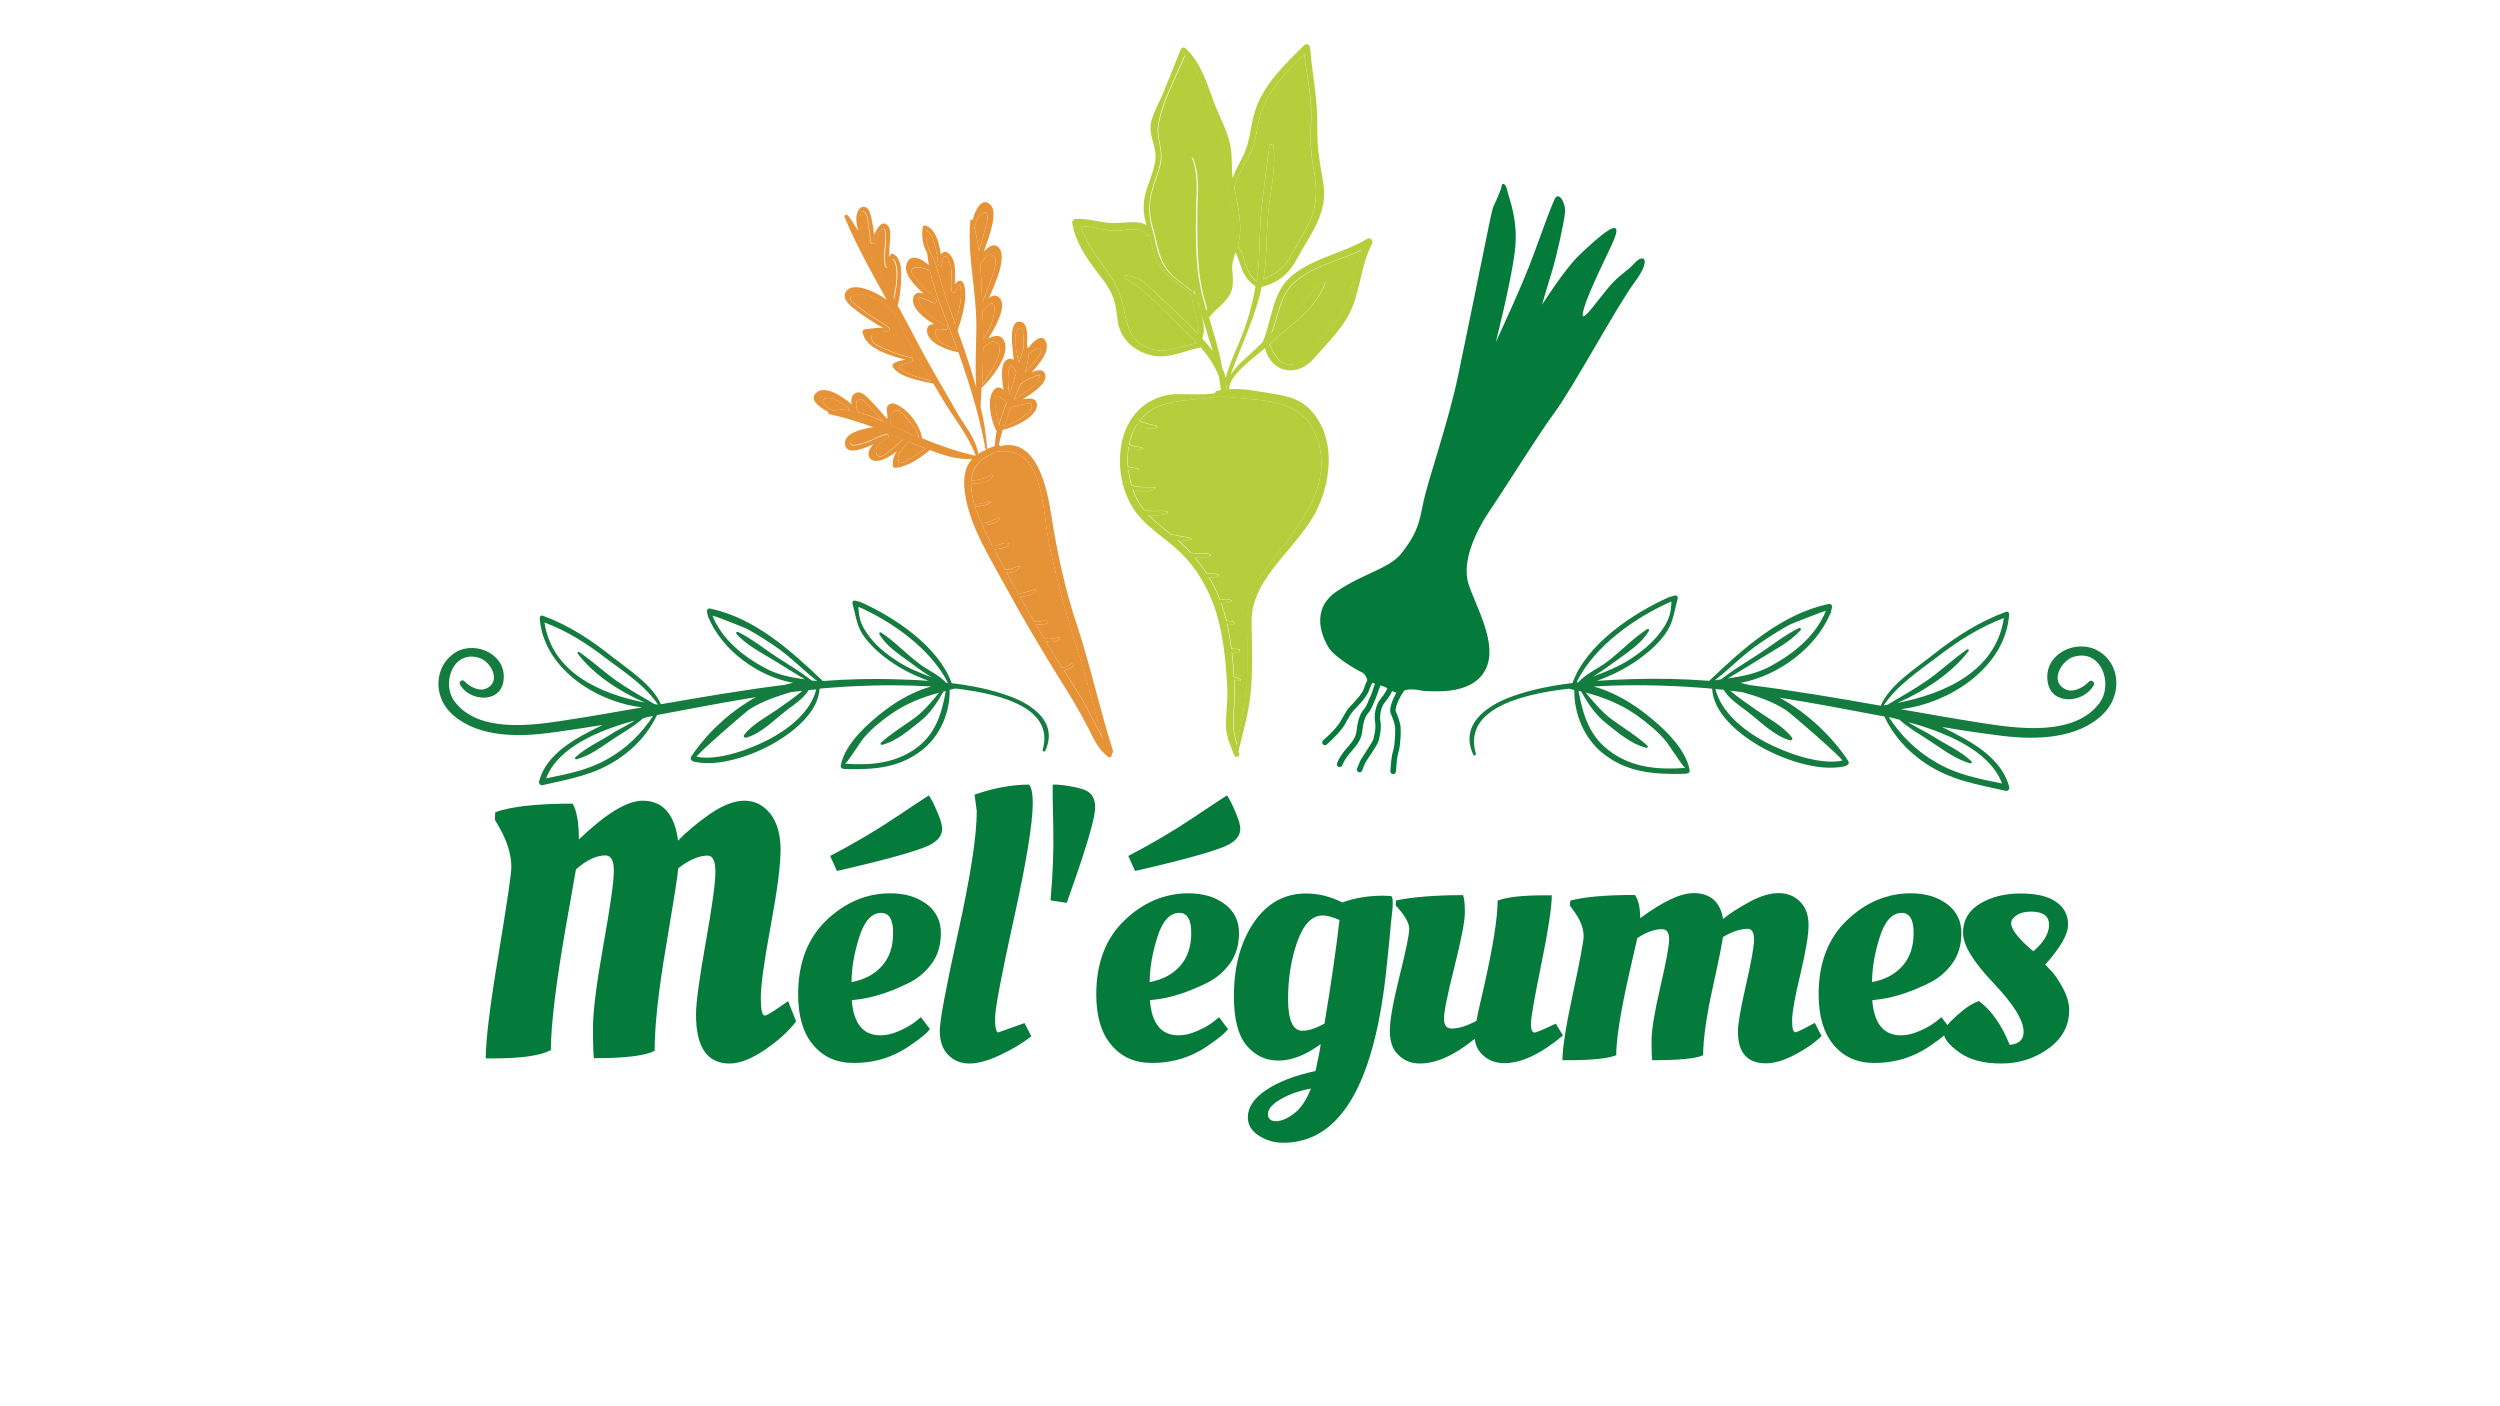 <?xml version="1.0" encoding="utf-8"?>
<!-- Generator: Adobe Illustrator 22.1.0, SVG Export Plug-In . SVG Version: 6.00 Build 0)  -->
<svg version="1.1" id="Calque_1" xmlns="http://www.w3.org/2000/svg" xmlns:xlink="http://www.w3.org/1999/xlink" x="0px" y="0px"
	 viewBox="0 0 1366 768" style="enable-background:new 0 0 1366 768;" xml:space="preserve">
<style type="text/css">
	.st0{fill:#057B3B;}
	.st1{fill:#137C3E;}
	.st2{fill:#E69237;}
	.st3{fill:#B7CE3C;}
	.st4{fill:#48A035;}
</style>
<g>
	<g>
		<path class="st0" d="M270,578.3h-4.6c0-9.9,2.3-28.8,7-56.8c4.6-28,7-43.9,7-47.7c0-6.9-2.3-14.3-6.8-22.1l-2.2-3.8l0.2-4.1
			c8.8-3.2,22.9-4.7,42.3-4.7c2.3,4,3.4,10.5,3.4,19.6c14.7-14.1,26.3-21.2,34.9-21.2c10.9,0,17.4,7.3,19.3,21.8
			c4.4-4.6,10.1-9.4,17.2-14.4c7.1-4.9,13.4-7.4,19.1-7.4c5.6,0,10.3,2.4,14.1,7.1c3.7,4.7,5.6,11.3,5.6,19.7
			c0,8.4-1.8,22.3-5.4,41.7c-3.6,19.4-5.4,32.4-5.4,39c0,6.6,0.7,9.9,2.2,9.9c1,0,4.3-2,10-6l2.7-1.9l4.4,11.1
			c-4.2,5.5-10,10.7-17.2,15.6c-7.3,4.9-13.6,7.4-19.2,7.4c-12.2,0-18.3-8.9-18.3-26.8c0-6.5,1.8-19.6,5.3-39.3
			c3.5-19.7,5.3-32.5,5.3-38.5c0-6-1.4-9-4.2-9c-4.7,0-10.1,2.3-16.1,6.9c-0.3,4.2-2.6,18.5-6.7,42.9c-4.2,24.4-6.2,43.4-6.2,56.8
			c-4.7,2.7-15.8,4.1-33.2,4.1c-0.3-2.3-0.5-7.9-0.5-16.7c0-8.8,1.9-23.9,5.7-45.2c3.8-21.3,5.7-34.7,5.7-40.4
			c0-5.7-1.5-8.5-4.6-8.5c-4.9,0-10.3,2.5-16.1,7.6c-0.3,1.9-2,11.2-4.9,27.8c-5.9,33.3-8.8,56.9-8.8,71
			C295.1,576.8,284.8,578.3,270,578.3z"/>
		<path class="st0" d="M436.1,543.3c0-17,5.1-30.5,15.4-40.4c10.3-9.9,22-14.8,35-14.8c8,0,14.6,2,19.8,5.9
			c5.2,3.9,7.8,9.2,7.8,15.8c0,6.6-1.7,12.2-5,16.7c-3.3,4.5-7.4,8-12.2,10.4c-9.7,4.8-18.5,7.8-26.6,9l-4.9,0.6
			c1,12.8,6.2,19.2,15.7,19.2c3.3,0,6.7-0.8,10.4-2.5c3.7-1.6,6.5-3.3,8.6-4.9l3.1-2.5l4.9,6.5c-1.1,1.5-3.3,3.5-6.5,5.9
			c-3.3,2.4-6.3,4.5-9.2,6.1c-7.9,4.4-16.5,6.5-25.9,6.5s-16.8-3.3-22.3-10C438.8,564.4,436.1,555.2,436.1,543.3z M514.8,452.8
			c0,3.8-2.5,6.9-7.4,9.2c-6.7,3.1-23.4,7.8-50.1,13.9l-3.7-8.2c12.8-6.7,24.4-13.5,34.7-20.4c10.4-6.9,16.8-11.2,19.2-12.7
			c1.4,1.9,2.9,4.9,4.6,9C513.9,447.7,514.8,450.8,514.8,452.8z M481.9,527.8c4.1-4.6,6.1-10.6,6.1-18s-2.2-11-6.5-11
			c-5.2,0-9.2,4.4-12,13.2c-2.8,8.8-4.2,17-4.2,24.6C472.3,535.3,477.8,532.4,481.9,527.8z"/>
		<path class="st0" d="M529.7,581.1c-4.7,0-8.6-1.6-11.6-4.7c-3.1-3.1-4.6-7.5-4.6-13.2s3.4-23.7,10.1-54.1
			c6.7-30.4,10.1-52.4,10.1-65.9l-1.2-9c10.6-3.7,20.6-5.5,29.8-5.5c1.4,1.9,2,5.2,2,10c0,10.9-3.4,32-10.3,63.2
			c-6.9,31.3-10.3,49.4-10.3,54.5c0,5.1,0.6,7.7,1.8,7.7l14.3-5.1l3.7,7.2c-4.6,3.7-10.3,7.1-16.9,10.2
			C540.1,579.5,534.4,581.1,529.7,581.1z"/>
		<path class="st0" d="M599,543.3c0-17,5.1-30.5,15.4-40.4c10.3-9.9,22-14.8,35-14.8c8,0,14.6,2,19.8,5.9c5.2,3.9,7.8,9.2,7.8,15.8
			c0,6.6-1.7,12.2-5,16.7c-3.3,4.5-7.4,8-12.2,10.4c-9.7,4.8-18.5,7.8-26.6,9l-4.9,0.6c1,12.8,6.2,19.2,15.7,19.2
			c3.3,0,6.7-0.8,10.4-2.5c3.7-1.6,6.5-3.3,8.6-4.9l3.1-2.5l4.9,6.5c-1.1,1.5-3.3,3.5-6.5,5.9c-3.3,2.4-6.3,4.5-9.2,6.1
			c-7.9,4.4-16.5,6.5-25.9,6.5s-16.8-3.3-22.3-10C601.7,564.4,599,555.2,599,543.3z M677.7,452.8c0,3.8-2.5,6.9-7.4,9.2
			c-6.7,3.1-23.4,7.8-50.1,13.9l-3.7-8.2c12.8-6.7,24.4-13.5,34.7-20.4c10.4-6.9,16.8-11.2,19.2-12.7c1.4,1.9,2.9,4.9,4.6,9
			C676.8,447.7,677.7,450.8,677.7,452.8z M644.8,527.8c4.1-4.6,6.1-10.6,6.1-18s-2.2-11-6.5-11c-5.2,0-9.2,4.4-12,13.2
			c-2.8,8.8-4.2,17-4.2,24.6C635.2,535.3,640.7,532.4,644.8,527.8z"/>
		<path class="st0" d="M594.4,432.5c3.2,2.1,4.5,5.8,3.8,11.2c-1,7.3-6.1,23.9-15.3,49.6L574,492c1.3-14.4,1.8-27.8,1.5-40.3
			c-0.3-12.5-0.4-20.1-0.3-23c2.3-0.1,5.7,0.2,10,1C589.6,430.5,592.7,431.4,594.4,432.5z"/>
		<path class="st0" d="M760.2,489.6c0.5,0.5,0.8,1.7,0.8,3.6c0,1.8-0.1,3.8-0.4,5.9c-0.3,2.1-0.8,6.8-1.4,14.2
			c-0.7,7.4-1.4,13.8-2,19.2c-6.9,61.3-25.6,91.9-56,91.9c-4.9,0-9.4-1.3-13.4-3.9c-4-2.6-6-5.9-6-10c0-5.4,3.3-10.4,10-14.9
			c6.7-4.5,15.7-8,27-10.4c0-0.1,0.4-2,1.2-5.7s1.4-6.7,1.6-9c-8.2,6-15.8,9-23,9c-7.1,0-13-2.8-17.6-8.4
			c-4.6-5.6-6.8-14.5-6.8-26.8c0-16.1,3.6-29.5,10.8-40.1c7.2-10.7,16.8-16,28.6-16c6.7,0,13.3,1.6,19.8,4.9
			c6.9-2.5,14.4-3.7,22.5-3.7L760.2,489.6z M699.6,600.7c-4.6,2.7-6.8,5.4-6.8,8c0,2.6,1.5,3.9,4.4,3.9c2.9,0,6.2-1.4,9.9-4.2
			c3.7-2.8,6.7-7.3,9.2-13.6C709.7,596,704.2,598,699.6,600.7z M722.8,500.2c-5.9,0-10.5,4.7-13.9,14.2c-3.4,9.5-5.1,20-5.1,31.5
			c0,11.5,2.6,17.3,7.8,17.3c3.4,0,7.4-1.3,12.1-3.9c3.8-22.9,6.5-41.7,8.2-56.6C728,501,725,500.2,722.8,500.2z"/>
		<path class="st0" d="M759.4,563.2c0-5.8,1.8-15.7,5.3-29.8c3.5-14.1,5.3-22.7,5.3-25.9c0-3.2-2.5-7.5-7.4-12.8l0.2-2.7
			c9.3-1.9,21.5-2.9,36.6-2.9c0.7,1.8,1,5,1,9.6c0,4.6-1.9,14.5-5.7,29.6c-3.8,15.1-5.7,24.5-5.7,28.2c0,3.7,1.4,5.5,4.1,5.5
			c3.9,0,8.5-1.4,13.7-4.3c0.5-3.3,1.9-9.5,4.1-18.8c4.9-21.8,7.4-37.4,7.4-46.8c4.8-1.9,13.3-2.9,25.7-2.9h3.9
			c0,6.4-1.9,18.9-5.7,37.5c-3.8,18.6-5.7,29.5-5.7,32.7c0,3.2,0.7,4.8,2,4.8c0.8,0,4.7-1.6,11.6-4.9l3.9,6.5
			c-12.1,10.1-22.7,15.1-31.9,15.1c-4.4,0-8.1-1.2-11.1-3.7c-3.1-2.5-4.8-5.7-5.2-9.6c-11,9-21,13.5-30,13.5
			c-4.8,0-8.7-1.6-11.7-4.7C760.9,573.5,759.4,569,759.4,563.2z"/>
		<path class="st0" d="M857.6,579.3h-3.9c0-6.4,1.9-18.7,5.8-36.8c3.9-18.1,5.8-28.4,5.8-30.9c0-4.5-1.9-9.3-5.7-14.3l-1.8-2.5
			l0.2-2.7c7.4-2,19.1-3.1,35.3-3.1c1.9,2.6,2.9,6.8,2.9,12.7c12.3-9.1,22-13.7,29.2-13.7c9.1,0,14.5,4.7,16.1,14.1
			c3.7-3,8.5-6.1,14.4-9.3c5.9-3.2,11.2-4.8,15.9-4.8s8.6,1.5,11.7,4.6c3.1,3.1,4.7,7.3,4.7,12.8c0,5.5-1.5,14.4-4.5,27
			c-3,12.5-4.5,20.9-4.5,25.2c0,4.3,0.6,6.4,1.8,6.4c0.8,0,3.6-1.3,8.4-3.9l2.2-1.2l3.7,7.2c-3.5,3.5-8.3,6.9-14.4,10.1
			c-6.1,3.2-11.4,4.8-16,4.8c-10.2,0-15.3-5.8-15.3-17.4c0-4.2,1.5-12.7,4.4-25.4c2.9-12.7,4.4-21,4.4-24.9s-1.2-5.8-3.5-5.8
			c-3.9,0-8.4,1.5-13.5,4.5c-0.3,2.7-2.1,12-5.6,27.8c-3.5,15.8-5.2,28.1-5.2,36.8c-3.9,1.8-13.2,2.7-27.8,2.7
			c-0.3-1.5-0.4-5.1-0.4-10.8c0-5.7,1.6-15.5,4.8-29.2c3.2-13.8,4.8-22.5,4.8-26.1c0-3.7-1.3-5.5-3.9-5.5c-4.1,0-8.6,1.6-13.5,4.9
			c-0.3,1.2-1.6,7.2-4.1,18c-4.9,21.5-7.4,36.8-7.4,46C878.6,578.3,870,579.3,857.6,579.3z"/>
		<path class="st0" d="M993.7,543.3c0-17,5.1-30.5,15.4-40.4c10.3-9.9,22-14.8,35-14.8c8,0,14.6,2,19.8,5.9
			c5.2,3.9,7.8,9.2,7.8,15.8c0,6.6-1.7,12.2-5,16.7c-3.3,4.5-7.4,8-12.2,10.4c-9.7,4.8-18.5,7.8-26.6,9l-4.9,0.6
			c1,12.8,6.2,19.2,15.7,19.2c3.3,0,6.7-0.8,10.4-2.5c3.7-1.6,6.5-3.3,8.6-4.9l3.1-2.5l4.9,6.5c-1.1,1.5-3.3,3.5-6.5,5.9
			c-3.3,2.4-6.3,4.5-9.2,6.1c-7.9,4.4-16.5,6.5-25.9,6.5c-9.4,0-16.8-3.3-22.3-10C996.4,564.4,993.7,555.2,993.7,543.3z
			 M1039.5,527.8c4.1-4.6,6.1-10.6,6.1-18s-2.2-11-6.5-11c-5.2,0-9.2,4.4-12,13.2c-2.8,8.8-4.2,17-4.2,24.6
			C1029.9,535.3,1035.4,532.4,1039.5,527.8z"/>
		<path class="st0" d="M1130.6,551.9c0,8.6-3.8,15.6-11.3,21c-7.6,5.5-16.2,8.2-25.8,8.2c-9.7,0-17.3-2-23-6.1
			c-5.7-4.1-8.5-7.7-8.5-10.8c0-1.9,2.4-5,7.2-9.3c4.8-4.3,8.8-6.9,12.1-7.9c6.8,5,12.4,13,16.8,23.9c5-0.4,7.6-2.8,7.6-7.1
			c0-6.3-5.5-15.1-16.5-26.7c-11-11.5-16.6-20.7-16.6-27.5c0-6.8,3.1-12.1,9.2-15.8c6.1-3.7,13.5-5.6,22.2-5.6
			c8.6,0,15.1,1.5,19.5,4.6c4.4,3.1,6.5,7.2,6.5,12.5c0,5.2-4.2,12.5-12.5,21.8c1,1,2.2,2.2,3.7,3.8c1.5,1.6,3.5,4.5,5.9,8.9
			C1129.4,544,1130.6,548.1,1130.6,551.9z M1119.6,505.3c0-4.8-3.3-7.2-9.8-7.2c-3.1,0-5.7,0.6-7.8,1.9c-2,1.3-3.1,2.8-3.1,4.4
			c0,3,3,7.2,9,12.7l3.1,2.7C1116.7,514.9,1119.6,510.1,1119.6,505.3z"/>
	</g>
	<g>
		<path class="st1" d="M1146.4,355.6c-12.1-6.9-30.2,1.9-27.5,17.3c2.3,12.9,19.9,11.1,25.1,1.5c0.8-1.6-1.2-3.3-2.5-2
			c-2.9,3-8.4,6.3-12.8,4.3c-9-4.1-2.5-15.6,4-17.7c15.2-5,22.3,14.6,14.4,25.2c-13.9,18.5-45.3,13.8-64.5,10.8
			c-14.7-2.3-29.4-4.9-44.1-7.5c27.6-3.3,57.5-23.5,59.3-51.9c0-0.5-0.2-0.9-0.5-1.1c-0.3-0.3-0.7-0.4-1.2-0.2
			c-14.9,5.4-27.7,13.8-40.1,23.6c-9.2,7.3-23.5,16.3-28.4,27.7c-23.8-4.2-47.7-8.3-71.8-11.3c-1.6-0.4-3.1-0.8-4.7-1.2
			c20.8-3.9,41.2-19.2,49-37.9c0.2-0.2,0.3-0.4,0.3-0.6c0.2-0.9,0.4-1.9,0.6-2.8c0.2-1.1-0.6-2-1.8-1.8c-25.9,5.5-46.7,24.3-65.3,42
			c-14.4-1.1-28.7-1.4-43.2-0.9c-6,0.2-12.1,0.5-18.2,0.9c9.3-3.3,18.1-7.9,26-14.1c4-3.1,7.8-6.7,10.9-10.8
			c4.9-6.5,5.2-12.4,7.3-20.1c0.3-1-0.6-1.9-1.6-1.6c-0.9,0.3-1.9,0.5-2.8,0.8c-0.1,0-0.1,0.1-0.2,0.1c-0.1,0-0.1,0-0.2,0
			c-19.6,8.7-45.1,25.7-52.7,46.9c-11.5,1.4-22.8,3.6-33.5,7.5c-13.9,5.1-28.2,15.4-20.7,31.7c0.4,0.8,1.7,0.2,1.4-0.6
			c-6.6-22.6,20-32,50.7-35.5c1.1,0.2,2.1,0.5,3.1,0.7c-0.2,12.9,5.3,26.2,15.2,34.3c13.5,11,28.6,11.9,45.3,11.5
			c0.1,0,0.3-0.1,0.4-0.1c0.2,0,0.4,0,0.6,0c1.1-0.1,1.7-1,1.5-2c-2.3-12.6-16.2-24.8-25.8-32c-7.3-5.5-16.9-11-26.6-13.6
			c25.2-1.6,50.3,0,60.2,0.8c1.5,0.1,3,0.3,4.5,0.4c0.7,13.5,14.6,24.7,25.3,31c12.2,7.2,32.2,14.5,46.6,11.5c0,0,0,0,0.1,0
			c0.1,0,0.2,0,0.3,0c0.1,0,0.2-0.1,0.3-0.1c0,0,0.1,0,0.1,0c0,0,0.1,0,0.1-0.1c0.1,0,0.1-0.1,0.2-0.1c0.3-0.1,0.5-0.3,0.8-0.4
			c0.8-0.4,1.1-1.6,0.6-2.3c-8.8-13.3-22.3-26.3-37.6-34.6c19.2,3,38.3,6.7,57.3,10.3c4.9,10.5,12.8,19.1,22.5,25.6
			c13.9,9.3,27.8,11.4,43.7,15c0.8,0.2,1.5-0.2,1.8-0.7c0.2-0.2,0.3-0.5,0.3-0.9c0-0.4,0-0.7-0.2-1c-3.3-12-14.2-20.3-24.7-26.1
			c-3.6-2-7.7-4.2-11.9-6.2c11,1.9,22,3.5,33.1,4.9c18.1,2.2,41.3,1.8,55.2-12.2C1159.3,380.1,1159,362.8,1146.4,355.6z
			 M913.1,328.7c0.4,0-0.2,4.2-0.2,4.4c-0.7,4.8-2.8,8.6-5.7,12.4c-4.3,5.8-10.1,10.5-16.2,14.5c-6.6,4.3-13.6,7.1-20.7,9.7
			c0.6-0.3,1.1-0.6,1.7-1c4.1-2.6,7.9-5.4,11.8-8.2c6.1-4.5,13.5-9.2,17.2-15.9c0.3-0.6-0.3-1.3-0.9-0.9c-8.1,5.2-15,12.8-22.8,18.5
			c-4.4,3.2-11.1,6.2-14.9,10.6c-0.2,0.1-0.4,0.2-0.6,0.2c0-0.1,0-0.2,0-0.3c0-0.1-0.1-0.2-0.2-0.3
			C871.5,352.8,893.4,337.4,913.1,328.7z M910.3,405c1.3,1.5,9.2,14,10.5,14.6c-14.1,1-27.6,0.1-39.7-8.1
			c-12.5-8.4-16.1-20.5-18.6-34c0.5,0.1,0.9,0.2,1.4,0.3c3.8,6.6,7.6,12.5,13.6,17.3c6.5,5.2,13.8,11.5,22,13.5
			c0.6,0.2,1.2-0.6,0.7-1.1c-5.6-5.2-12.5-9.3-18.7-13.8c-6.1-4.4-10.4-9.7-15.1-15.3c9.8,2.6,18.9,6.2,27.6,12.2
			C899.9,394.8,905.6,399.4,910.3,405z M977.9,341.3c1.2-0.6,19.8-7.9,19.7-7.5c0,0,0,0.1,0,0.1c-5.5,13.6-17.6,23.3-30.2,30.1
			c-7.8,4.2-15.3,5.5-23.3,6.7c6.3-3.7,12.5-7.6,18.7-11.4c7.1-4.4,15.3-8.6,21-14.9c0.6-0.6-0.1-1.6-0.9-1.2
			c-8.4,4.1-16.1,10.5-24,15.5c-6.3,4-12.7,7.9-18.5,12.5c-1.1,0.2-2.2,0.3-3.4,0.5c8.6-6.7,16.1-14.7,25.4-20.8
			C967.4,347.5,972.6,344.2,977.9,341.3z M976,388.1c2,1.2,30.3,25.7,30.7,27.5c-12.7,2.6-31.6-4.5-42.4-10.3
			c-11.3-6.1-23.7-15.8-27-28.8c1.5,0.1,3,0.3,4.5,0.4c2.9,4.9,8.3,8.3,12.7,11.7c7.1,5.4,14.9,13.6,23.6,15.9
			c0.8,0.2,1.6-0.7,1.1-1.4c-4.7-6.3-12.8-10.4-19.2-14.9c-5-3.5-10-6.9-14.6-10.8c2.2,0.3,4.5,0.5,6.7,0.8
			C960.4,380.6,968.3,383.1,976,388.1z M1059,358.6c11.2-8.6,22.7-15.9,35.9-20.9c-4.3,28.9-32,41.3-58.2,46.4
			c14.5-6.3,30.1-16.5,39-28.5c0.3-0.5-0.3-1.1-0.8-0.8c-7.6,5.2-14.2,11.6-21.8,16.9c-7,4.9-14.5,9-21.8,13.4
			c-0.7,0.1-1.3,0.2-2,0.3C1036.4,374.5,1048.9,366.3,1059,358.6z M1093.9,428.1c-12.7-2.6-24.2-4.7-35.8-11.4
			c-10.8-6.2-19.4-14.6-26-24.8c0.3,0,0.5,0.1,0.8,0.1c1.6,0.4,3.2,0.8,4.9,1.2c5,4.5,10.3,7.5,16.3,11.4
			c7.1,4.6,14.3,10.3,22.5,12.5c0.6,0.2,1.1-0.6,0.6-1.1c-5.7-5.6-13.7-9-20.4-13.3c-3.9-2.5-8-4.4-11.9-6.7
			c-0.7-0.4-1.4-0.9-2.1-1.4C1062.5,400,1087.1,409.8,1093.9,428.1z"/>
		<path class="st1" d="M246,389.2c13.1,13.2,35,13.6,52.1,11.5c10.4-1.3,20.8-2.9,31.2-4.6c-4,1.9-7.9,4-11.3,5.8
			c-9.9,5.5-20.2,13.2-23.3,24.6c-0.2,0.3-0.2,0.6-0.2,1c0,0.3,0.1,0.6,0.3,0.8c0.3,0.5,1,0.9,1.7,0.7c15-3.5,28-5.4,41.2-14.2
			c9.2-6.1,16.6-14.2,21.3-24.1c18-3.4,36-6.9,54.1-9.8c-14.5,7.9-27.2,20.1-35.5,32.6c-0.5,0.7-0.1,1.8,0.6,2.2
			c0.2,0.1,0.5,0.3,0.7,0.4c0,0,0.1,0.1,0.2,0.1c0,0,0.1,0,0.1,0c0,0,0.1,0,0.1,0c0.1,0,0.2,0.1,0.3,0.1c0.1,0,0.2,0,0.2,0
			c0,0,0,0,0.1,0c13.6,2.9,32.5-4,44-10.8c10.1-6,23.2-16.5,23.9-29.2c1.4-0.1,2.8-0.3,4.2-0.4c9.3-0.8,33-2.3,56.8-0.8
			c-9.2,2.5-18.3,7.7-25.1,12.9c-9,6.8-22.1,18.3-24.3,30.2c-0.2,1,0.4,1.8,1.4,1.9c0.2,0,0.4,0,0.6,0c0.1,0,0.2,0.1,0.4,0.1
			c15.8,0.4,29.9-0.5,42.7-10.9c9.4-7.7,14.6-20.2,14.4-32.4c1-0.2,2-0.4,3-0.7c29,3.3,54,12.2,47.8,33.5c-0.2,0.8,1,1.3,1.4,0.6
			c7.1-15.4-6.4-25.1-19.5-29.9c-10.1-3.7-20.8-5.8-31.6-7.1c-7.2-20.1-31.3-36.1-49.7-44.3c-0.1,0-0.1,0-0.2,0
			c-0.1,0-0.1-0.1-0.1-0.1c-0.9-0.2-1.8-0.5-2.7-0.7c-0.9-0.3-1.8,0.6-1.5,1.5c2,7.3,2.2,12.8,6.9,18.9c2.9,3.8,6.5,7.2,10.2,10.1
			c7.5,5.9,15.8,10.2,24.6,13.3c-5.8-0.4-11.5-0.7-17.2-0.8c-13.7-0.5-27.2-0.1-40.7,0.9c-17.6-16.7-37.1-34.4-61.6-39.6
			c-1-0.2-1.9,0.6-1.7,1.7c0.2,0.9,0.3,1.8,0.5,2.6c0.1,0.3,0.2,0.5,0.3,0.6c7.3,17.6,26.6,32.1,46.2,35.7c-1.5,0.3-3,0.7-4.5,1.1
			c-22.7,2.8-45.2,6.7-67.7,10.6c-4.7-10.8-18.1-19.2-26.8-26.1c-11.7-9.3-23.8-17.2-37.8-22.3c-0.5-0.2-0.8,0-1.1,0.2
			c-0.3,0.2-0.5,0.5-0.5,1c1.7,26.8,29.9,45.9,56,48.9c-13.8,2.4-27.7,4.9-41.6,7c-18.1,2.8-47.8,7.3-60.9-10.2
			c-7.5-10-0.7-28.5,13.6-23.8c6.1,2,12.2,12.8,3.7,16.7c-4.1,1.9-9.3-1.2-12-4c-1.2-1.3-3.2,0.4-2.4,1.8c4.9,9,21.5,10.7,23.7-1.4
			c2.6-14.5-14.5-22.8-25.9-16.3C237.1,363.7,236.8,380,246,389.2z M517.8,372.8c-0.1,0.1-0.1,0.1-0.2,0.3c0,0.1,0,0.2,0,0.2
			c-0.2-0.1-0.4-0.1-0.6-0.2c-3.6-4.1-9.9-6.9-14.1-10c-7.4-5.4-13.9-12.6-21.5-17.5c-0.6-0.4-1.2,0.3-0.9,0.9
			c3.5,6.3,10.5,10.8,16.2,15c3.6,2.7,7.3,5.4,11.1,7.8c0.5,0.3,1,0.6,1.6,0.9c-6.7-2.5-13.3-5.1-19.5-9.2
			c-5.7-3.7-11.2-8.1-15.2-13.6c-2.7-3.6-4.7-7.2-5.3-11.7c0-0.1-0.6-4.1-0.2-4.1C487.6,339.8,508.2,354.2,517.8,372.8z M487.1,390
			c8.2-5.7,16.8-9,26-11.5c-4.4,5.3-8.4,10.3-14.2,14.4c-5.9,4.2-12.3,8.1-17.6,13c-0.5,0.4,0,1.2,0.6,1.1
			c7.7-1.9,14.6-7.9,20.8-12.8c5.7-4.5,9.2-10.1,12.8-16.3c0.4-0.1,0.9-0.2,1.3-0.3c-2.4,12.8-5.7,24.2-17.5,32.1
			c-11.4,7.6-24.2,8.5-37.5,7.6c1.2-0.6,8.6-12.3,9.9-13.8C476.1,398.2,481.5,393.9,487.1,390z M422.6,352.5
			c8.8,5.8,15.8,13.3,24,19.7c-1.1-0.2-2.1-0.3-3.2-0.4c-5.5-4.4-11.5-8-17.4-11.8c-7.5-4.7-14.8-10.8-22.7-14.7
			c-0.7-0.4-1.4,0.5-0.9,1.1c5.3,5.9,13,9.9,19.8,14c5.9,3.6,11.7,7.3,17.6,10.8c-7.6-1.1-14.7-2.3-22-6.3
			c-11.9-6.4-23.3-15.6-28.5-28.4c0,0,0-0.1,0-0.1c-0.1-0.4,17.5,6.5,18.6,7.1C413,346.2,417.8,349.3,422.6,352.5z M432.1,378.2
			c2.1-0.3,4.2-0.5,6.3-0.7c-4.4,3.7-9.1,6.9-13.8,10.2c-6,4.2-13.7,8.1-18.1,14c-0.5,0.7,0.3,1.5,1,1.4c8.3-2.1,15.6-9.9,22.3-15
			c4.2-3.2,9.3-6.4,12-11c1.4-0.2,2.8-0.3,4.2-0.4c-3.1,12.3-14.8,21.4-25.5,27.1c-10.1,5.4-28,12.1-39.9,9.7
			c0.4-1.7,27.1-24.8,29-26C417,382.9,424.5,380.5,432.1,378.2z M359.5,385c-0.6-0.1-1.3-0.2-1.9-0.3c-6.9-4.1-14-8-20.6-12.6
			c-7.1-5-13.4-11-20.6-15.9c-0.4-0.3-1.1,0.3-0.8,0.8c8.4,11.4,23.1,21,36.8,26.9c-24.7-4.8-50.8-16.5-54.9-43.8
			c12.5,4.7,23.3,11.6,33.9,19.8C340.9,367,352.7,374.7,359.5,385z M346.7,393.7c-0.6,0.5-1.3,0.9-2,1.3c-3.7,2.2-7.6,4-11.2,6.4
			c-6.3,4-13.8,7.3-19.2,12.5c-0.4,0.4,0,1.1,0.6,1c7.8-2,14.6-7.5,21.2-11.8c5.6-3.6,10.7-6.5,15.4-10.7c1.6-0.4,3.1-0.8,4.6-1.1
			c0.2,0,0.5-0.1,0.7-0.1c-6.3,9.7-14.4,17.6-24.6,23.4c-11,6.3-21.9,8.2-33.8,10.7C304.9,408,328.1,398.8,346.7,393.7z"/>
		<g>
			<g>
				<path class="st2" d="M581.4,366.2c2.7,4.3,5.3,8.5,8,12.8c5.1,8.1,8.9,16.7,13.5,24.9c-5.4-16.9-9.3-34.3-14.8-51.1
					c-6-18.4-10.9-36.8-14.8-55.7c-3.9-18.5-2.6-55.5-30-50c-2.3,1.5-5.5,3-6.1,3.5c-4.3,3.6-6.1,7.2-6.5,11.9c3.9,0,7.3-1,10.7-3
					c0.5-0.3,1.1,0.1,0.8,0.7c-1.7,4-7.4,4.2-11.6,3.8c0,1.1,0,2.3,0.2,3.5c0.6,6.4,2.9,12.6,5.5,18.5c1.6-0.2,3.2-0.6,4.7-1.1
					c1.6-0.6,3.1-1.5,4.7-2c0.4-0.1,0.9,0.4,0.5,0.7c-2.2,2.6-6.1,3.2-9.5,3.5c0.5,1.2,1.1,2.4,1.7,3.6c1.3,2.6,2.6,5.2,3.9,7.8
					c1.4-0.1,2.7-0.5,4.1-1c1.4-0.5,2.9-1.1,4.4-0.7c0.5,0.1,0.7,0.8,0.3,1.1c-1.9,1.5-5,2.3-7.9,2.2c1.9,3.7,3.9,7.4,5.9,11.1
					c2.7,0.3,4.7-1.1,7.3-1.8c0.3-0.1,0.8,0.2,0.6,0.6c-1.4,2.4-4.3,3.2-7,2.9c2.1,3.8,4.2,7.5,6.3,11.2c3.3,0.3,6.2-1.5,9.4-2.1
					c0.4-0.1,0.6,0.5,0.4,0.7c-1.9,2.5-5.6,3.5-8.9,3.1c2,3.6,4.1,7.1,6.1,10.7c0.6,1.1,1.3,2.2,1.9,3.3c1.1-0.1,2.3-0.3,3.4-0.4
					c1.2-0.2,2.5-0.4,3.7,0c0.4,0.2,0.5,0.8,0.1,1c-1.1,0.7-2.3,0.7-3.6,0.8c-0.9,0.1-1.8,0.1-2.7,0.2c1.5,2.5,3,5.1,4.5,7.6
					c0.1,0,0.1,0,0.2,0c1.4,0.2,2.7,0.2,4.1,0c1.2-0.2,2.4-0.7,3.6-0.7c0.4,0,0.8,0.5,0.5,0.9c-1.6,1.9-5,1.8-7.5,1.3
					c2.9,4.8,5.8,9.6,8.8,14.4c0.8-0.1,1.6-0.3,2.3-0.6c1.2-0.5,2.2-1.3,3.4-2c0.4-0.3,1,0.1,0.8,0.6
					C586.1,364.9,583.7,365.8,581.4,366.2z M541.2,274.4c-2,1.9-5.3,2.3-7.9,2.3c-0.7,0-0.9-1.1-0.1-1.2c1.5-0.1,2.9-0.2,4.4-0.7
					c1.1-0.3,2.2-0.8,3.4-1C541.2,273.8,541.4,274.2,541.2,274.4z"/>
			</g>
			<path class="st2" d="M564.3,198.7c0.9-1.2,5.3-6.1,4.6-7.2c-1.4-2.4-4.9,0.3-6.9,2.2c-0.1,3.4-1,6.9-2.1,10.3
				C561.4,202.3,562.9,200.5,564.3,198.7z"/>
			<path class="st2" d="M556,180.2c-2.6,2.8-0.7,11.8,0.7,18.2c0.8-2.7,1.6-5.3,2.5-7.9c0.1-1.7,0.1-3.3,0-5
				C559.1,182.8,559.3,176.7,556,180.2z"/>
			<path class="st2" d="M563.2,220.4c-0.6-0.7-8.1,1.5-10.8,2.2c-1.4,3.6-2.7,7.2-3.9,10.9C552.9,231.6,567,224.6,563.2,220.4z"/>
			<path class="st2" d="M544.4,226.3c0.3,2.1,0.8,4.1,1.3,6.1c1.2-4.1,2.7-8.2,4.2-12.2c-0.1-0.1-0.2-0.3-0.3-0.5
				c-4.8-4.9-6.7-4.5-5.8,1.2C544,222.8,544.1,224.6,544.4,226.3z"/>
			<path class="st2" d="M550.9,210.3c0.2,1.9,0.4,3.7,0.6,5.6c1.4-4.1,2.6-8.3,3.8-12.4C550.6,193.1,550.6,207.7,550.9,210.3z"/>
			<path class="st2" d="M554.1,218.3c3.1-2.1,6.4-4,9.3-6.3c1.3-1,2.5-2.1,3.6-3.3c2-3.8,1.3-4.7-2.1-2.7c-2.5,0.3-5.2,2.6-7.3,4
				c-0.5,1.1-0.9,2.3-1.4,3.3C555.5,214.9,554.8,216.6,554.1,218.3z"/>
			<path class="st2" d="M470.8,218.4c-3.7-0.3-3.6,3.4-1.8,6.8c4.6,1.2,9.2,3.1,13.5,5.1c-1.8-2-3.5-4-5.3-6
				C477.1,224.3,472.2,218.5,470.8,218.4z"/>
			<path class="st2" d="M524.2,168c0.6-2.8,1.1-5.8,0.9-8.6c-0.1-0.7-0.1-2.8-0.6-3.2c-1-0.7-2,2.1-2.3,2.8c0,0.1-0.1,0.1-0.1,0.2
				c-0.5,1.1-1.9,0.7-2.1-0.3c-1-4.7,0.5-9.6-0.7-14.2c-0.3-1.2-1-3.8-2.2-4.4c-2-1-2.2,3-2.4,4.2c0,0.1,0,0.1-0.1,0.2c0,0,0,0,0,0
				c-0.2,0.6-0.7,0.8-1.2,0.7c-0.1,0-0.1,0-0.2-0.1c0,0-0.1,0-0.1,0c-0.1,0-0.2-0.1-0.2-0.2c0,0-0.1-0.1-0.1-0.1
				c0,0-0.1-0.1-0.1-0.2c0-0.1-0.1-0.2-0.1-0.3c0,0,0,0,0,0c-0.5-4.6-1.5-15.9-6.5-18.6c-0.5,4.1,0.4,7.9,2,11.6c4.4,8,6,17.4,9,26
				c1.6,4.6,3.3,9.3,5,13.9C522.6,174.2,523.6,171.1,524.2,168z"/>
			<path class="st2" d="M485.1,239.2c-1.7,1.1-4.9,3-5.8,4.6c-0.8,1.5-1.3,5,1.4,5.6c1.9,0.4,6.1-3.7,7.8-5c1.3-1,3.1-3.1,4.9-4.4
				c-4.6-1.9-9.1-3.6-13.7-5.4c-4.7,0.7-11.1,1.5-13.4,4.3c-6,7.3,6.2,3.1,8.7,2c3-1.3,5.9-2.9,9.1-3.7
				C485.2,237.2,486.2,238.5,485.1,239.2z"/>
			<path class="st2" d="M498.1,197.6c-4.2,1.8-10.7,1.5-4,5.4c4.4,2.6,9.7,3.5,14.6,5c-3.6-6.2-7.2-12.5-10.6-18.9
				c-3.4-6.6-7-13.1-10.7-19.6c-0.4,0.1-0.8,0-1-0.5c-2.6-3.7-8.2-6.7-12.6-7.8c-1.9-0.4-9.1-1.6-9.2,2.2c0,1,3.4,3.4,4.4,4.2
				c5.2,4.3,11.2,7.3,16.6,11.3c0.9,0.6,0.4,2-0.6,2.1c-3.4,0.4-11.6-0.3-8,5.7c1,1.6,5.3,3.3,7.3,4.2c4.4,2,9,3.4,13.7,4.5
				C498.9,195.7,499.1,197.1,498.1,197.6z"/>
			<path class="st2" d="M497.8,250.4c2.8-1.6,5.3-3.5,8-5.3c-2.2-0.9-4.5-1.8-6.7-2.7c-0.9-0.4-1.8-0.7-2.7-1.1
				c-1.7,2.3-5.3,5.8-5.6,8C489.9,256,495.5,251.7,497.8,250.4z"/>
			<path class="st2" d="M496.5,229.7c-0.2-0.2-4.5-5.4-6-5.5c-4-0.2-4.2,4.2-3.8,8c0,0.1,0,0.1,0,0.2c1.1,0.5,2.3,1.1,3.4,1.6
				c4,1.8,8.1,3.6,12.1,5.3C501.2,235.7,498.9,232.5,496.5,229.7z"/>
			<path class="st2" d="M480.5,126.6c-1.3,1.7-1.7,4.1-2.7,6c-0.1,0.4-0.4,0.6-0.7,0.7c0,0,0,0-0.1,0c-0.1,0-0.2,0-0.3,0
				c0,0,0,0-0.1,0c-0.1,0-0.2,0-0.3-0.1c0,0-0.1,0-0.1,0c-0.1,0-0.1-0.1-0.2-0.1c-0.3-0.2-0.4-0.5-0.4-0.8c-0.3-2.4-0.6-4.9-0.9-7.4
				c-0.4-2.4-0.5-7-2.3-8.8c-3.2-3.4-2.6,6.8-2.4,8.5c0.4,2.3,1,4.6,1.4,6.9c3.7,6.6,6.9,13.5,10.5,20.3c2.1,3.9,4.2,7.8,6.3,11.7
				c0.3-2.3,0.9-4.6,1.2-6.7c0.4-3.2,0.7-6.4,0.4-9.6c-0.3-3-2.3-9.4-4.1-1.9c0,0,0,0,0,0c-0.1,0.6-0.6,0.9-1.2,0.8
				c-0.5,0-0.9-0.3-1-0.9l0,0c-0.8-4.8,0-9.7,0.2-14.6C484,128.5,484,122,480.5,126.6z"/>
			<path class="st2" d="M543.2,147.7c0.7-2.4,2.3-9.6-3.3-8.4c-0.9,0.2-3.3,4-4,4.8c-0.1,0.1-0.2,0.2-0.3,0.3
				c0.6,7.1,0.8,14.2,1,21.1C538.9,159.6,541.4,153.8,543.2,147.7z"/>
			<path class="st2" d="M538.5,124.3c0.6-2.2,3.4-11.2-2.8-7.2c-1.4,0.9-2.4,4.7-3.3,7c1.1,4.2,1.9,8.7,2.5,13.2
				C536,132.9,537.4,128.6,538.5,124.3z"/>
			<path class="st2" d="M542.4,186.7c-1.2,0-3.5,1.9-5.2,3.4c-0.1,6.7-0.3,13.5-0.6,20.2c3.1-4.5,6.3-9,8.4-14.2
				C546.2,193.2,548.1,186.8,542.4,186.7z"/>
			<path class="st2" d="M536.9,171.5c0.2,4.6,0.3,9.3,0.3,13.9c1.7-2.6,3.2-5.4,4.4-8.3c1.9-4.6,4.2-17.2-3.8-8.1
				c-0.3,0.3-0.7,0.4-1,0.4C536.9,170.1,536.9,170.8,536.9,171.5z"/>
			<path class="st2" d="M516.8,180.1c-3-0.1-8.6-2-4.2,5.4c1.5,2.5,6.5,4.3,10.3,5.3c-0.3-0.9-0.6-1.7-0.9-2.6
				c-4.6-12.9-10.9-26.5-13.9-40.3c-2.7-1.3-9.3-3.4-10.1,0.2c-0.3,1.3,3.2,4.9,4.2,6.2c2.8,3.3,6.1,6.1,9.1,9.2
				c0.9,1,0.1,2.7-1.3,2.1c-1.3-0.6-7-3.4-7.6-2.9c-2.1,1.4,2.7,7.2,3.7,8.1c3.2,3,7,5.6,11.1,7.1
				C518.3,178.2,518,180.2,516.8,180.1z"/>
			<path class="st2" d="M540.9,273.8c-1.2,0.2-2.2,0.7-3.4,1c-1.4,0.4-2.9,0.6-4.4,0.7c-0.7,0-0.6,1.2,0.1,1.2
				c2.6-0.1,5.9-0.4,7.9-2.3C541.4,274.2,541.2,273.8,540.9,273.8z"/>
			<path class="st2" d="M461.7,242.3c0.3,6.5,8.7,3.5,15.5,0.5c-1.8,1.9-3.1,4.2-2.5,6.3c0.8,2.9,3.7,3,6.1,2.5
				c2.7-0.6,6.2-2.6,9.2-5c-1.7,2.8-2.5,4.9-2.1,8.1c0.1,0.6,0.6,1,1.2,0.9c6.6-0.4,13.7-5.3,19-9.7c7.4,2.9,15,5.3,23,4.9
				c-0.6,0.7-1.2,1.5-1.8,2.5c-2.9,5-2.8,10.8-2,16.4c2.6,18,13.6,35,22.1,50.7c9.3,17.2,19.3,34,29.6,50.6c5.6,8.9,11,17.6,15.7,27
				c2.8,5.6,5.6,11.7,10.7,15.5c1.2,0.9,2.5-0.4,2.1-1.6c0.5-0.4,0.9-1,0.6-1.8c-7.3-22.8-12.2-46.2-19.8-69
				c-6.3-18.9-10.6-38.9-13.7-58.6c-2.4-15.6-8-43.9-28.2-38.7c0-0.1,0-0.1-0.1-0.2c-0.1-0.1-0.2-0.2-0.3-0.4
				c-0.1-0.1-0.2-0.1-0.2-0.2c0.6-2.8,1.3-5.5,2.1-8.2c5.2-0.7,20.7-7.7,18.5-14.8c-0.8-2.7-4.3-2.5-7.7-1.8
				c6.1-3.7,13.7-8.9,12.4-13.6c-0.8-3.1-4.1-2.6-7.4-1.2c4.6-4.9,9.4-11.1,8.1-15.8c-1.8-6.3-7.1-1.4-10.2,2.9
				c-0.1-0.6-0.2-1.2-0.3-1.8c0-0.1-0.1-0.2-0.2-0.3c0.5-5.3,0.3-11.4-2.8-12.4c-6.8-2.3-5.4,11.4-5.1,13.7c0.2,2.1,0.4,4.6,0.7,6.9
				c-1.3-0.8-2.6-0.8-3.8,0c-3.6,2.2-2.8,10.2-1.8,16.4c-1.8-1.7-4-2.1-5.9,1c-3.3,5.2-0.8,16.4,2.2,21.7c-0.6,2.6-0.9,5.2-1,7.9
				c-1.4,0.6-2.9,1.2-4.2,1.7c0,0,0,0,0,0c-0.6-7.9-1.8-15.6-3.6-23.2c0.2-3.4,0.3-6.8,0.5-10.2c5.5-4.7,16-18.5,12.4-25.6
				c-1.9-3.8-5.4-3.1-8.7-1.3c4.5-7.1,10-17.6,6.4-21.9c-1.9-2.3-4.1-1.8-6.1-0.3c4-8.7,10.3-23.3,5.1-27.8
				c-2.6-2.3-5.4-0.1-7.8,2.5c2.9-8.6,8.1-21.6,3.4-25.8c-4.7-4.2-8.2,3.3-9.7,8.8c0,0,0-0.1,0-0.1c-0.2-0.6-1.1-0.5-1.1,0.1
				c-1.6,16,2,33,3,49c0.9,13.8-0.8,28.2,0.2,42.1c-2-7.1-4.2-14-6.6-21c-1.2-3.3-2.4-6.7-3.6-10c2.4-6.8,5-15.7,4-22.9
				c-0.8-5.4-3.2-5.2-5.4-2.5c-0.2-5.7,1.1-12.3-3.2-16.5c-2-1.9-3.5-1.1-4.5,0.5c-0.9-6.4-2.9-14.5-8.7-16
				c-0.6-0.1-1.1,0.4-1.2,0.9c-0.8,4.7-0.1,10,2.4,14.1c0.2,2.3,0.6,4.6,1,6.8c-3.7-3.6-10.2-6.9-12.2-0.9c-1.9,5.4,4,11.6,9.2,16.3
				c-2.8-0.8-5.3-0.6-5.7,2.9c-0.7,5.2,5.8,10.5,11.5,13.8c-2.2,0.1-4,0.8-3.9,3.8c0.3,6.5,10.9,10.5,17.2,11.6
				c6.1,17.4,11.5,34.8,14.8,53c0,0.1,0.1,0.2,0.2,0.3c-1.5,0.6-2.9,1.3-4.2,2.2c-1.2-8.6-8.1-16.2-12.2-23.6
				c-6.9-12.3-14.2-24.2-20.7-36.7c-3.6-7-7.3-13.8-11.1-20.7c1.4-5.1,1.8-11.1,1.9-16.1c0.1-4.3-0.1-10-4.5-12.2
				c-0.5-0.3-1.1,0-1.4,0.5c-0.2,0.5-0.5,0.9-0.7,1.3c0-3.2,0.4-6.4,0.5-9.7c0.1-2.2,0.5-5.5-1-7.3c-3.2-3.8-5.9,1-7.7,4.8
				c-0.3-2.7-0.7-5.3-1.2-7.9c-0.5-2.2-1.2-6.9-4.1-7.4c-3-0.5-4.3,3.7-4.4,6c-0.1,2.5,0.4,4.9,1.1,7.3c-1.8-2.9-3.6-5.8-5.7-8.6
				c-0.7-0.9-2.3-0.1-1.8,1c6.5,15.5,14.8,30.4,23,45.1c-7-5.1-20.2-10.7-22.8-3.3c-1.3,3.8,4.3,7.7,6.7,9.5c3.5,2.7,7.3,5,11,7.4
				c0.8,0.5,3.2,1.5,3.5,2.2c-0.3-1.1-7.9,0-10.5,0.4c-0.6,0.1-1.2,0.7-1.1,1.3c1.2,7.8,10.6,11.2,17,13.4c1.9,0.7,4.1,1.1,6,1.8
				c0.1,0,0.1,0,0.2,0.1c-0.3,0-0.7,0.1-1.1,0.2c-2.1,0.6-4.5,0.6-5.7,2.6c-0.2,0.3-0.1,0.8,0.1,1.1c3.9,6,15.4,7.5,22.2,9.1
				c1.8,3.1,3.7,6.2,5.5,9.3c5.7,9.5,13.9,19.6,17.6,30c0,0-0.1,0-0.1,0.1c-10-2.2-19.6-5.6-29.1-9.5c-1.2-6.8-6.6-14.2-12.2-17.5
				c-1.7-1-4-2.4-5.9-1c-2.8,2,0,5.8-1.2,7.9c-0.1-0.1-0.3-0.3-0.4-0.5c-1.1-1.2-2.1-2.5-3.2-3.7c-1.2-1.4-2.4-2.8-3.7-4.1
				c-1.7-1.7-5.6-6.6-8.6-6.2c-3.3,0.5-3.9,3.5-3.4,6.5c-5.6-4.9-14.4-10.2-19-6.6c-4.7,3.8,1.2,8.1,6.2,10.7
				c-0.2,0.5,0.1,1.1,0.7,1.3c8.4,1.8,16.2,4.3,23.9,7.1C470.2,234.5,461.5,236.7,461.7,242.3z M564.9,205.9c3.4-2,4.1-1.1,2.1,2.7
				c-1.1,1.2-2.3,2.3-3.6,3.3c-2.9,2.4-6.1,4.3-9.3,6.3c0.7-1.7,1.4-3.4,2.1-5.1c0.4-1.1,0.9-2.2,1.4-3.3
				C559.7,208.5,562.4,206.2,564.9,205.9z M562,193.7c2-1.9,5.5-4.6,6.9-2.2c0.7,1.1-3.7,6-4.6,7.2c-1.4,1.8-2.9,3.6-4.4,5.2
				C561,200.6,561.9,197.1,562,193.7z M556,180.2c3.2-3.5,3.1,2.6,3.2,5.4c0.1,1.7,0.1,3.3,0,5c-0.9,2.6-1.8,5.2-2.5,7.9
				C555.4,192,553.5,183,556,180.2z M555.3,203.5c-1.2,4.1-2.4,8.3-3.8,12.4c-0.2-1.9-0.5-3.7-0.6-5.6
				C550.6,207.7,550.6,193.1,555.3,203.5z M552.4,222.6c2.6-0.6,10.1-2.9,10.8-2.2c3.8,4.2-10.3,11.2-14.6,13
				C549.7,229.8,551,226.2,552.4,222.6z M549.7,219.8c0.1,0.2,0.2,0.3,0.3,0.5c-1.5,4-3.1,8.1-4.2,12.2c-0.5-2-1-4-1.3-6.1
				c-0.3-1.8-0.4-3.6-0.5-5.4C543,215.3,544.9,214.9,549.7,219.8z M535.7,117.1c6.2-4,3.4,4.9,2.8,7.2c-1.1,4.3-2.5,8.6-3.6,13
				c-0.6-4.5-1.4-8.9-2.5-13.2C533.3,121.8,534.3,118,535.7,117.1z M535.6,144.4c0.1-0.1,0.2-0.1,0.3-0.3c0.6-0.8,3.1-4.6,4-4.8
				c5.6-1.2,4,6,3.3,8.4c-1.8,6-4.3,11.9-6.5,17.8C536.4,158.6,536.2,151.5,535.6,144.4z M536.9,171.5c0-0.7-0.1-1.4-0.1-2.1
				c0.3,0,0.7-0.1,1-0.4c8-9.1,5.7,3.5,3.8,8.1c-1.2,2.9-2.7,5.7-4.4,8.3C537.3,180.8,537.2,176.1,536.9,171.5z M537.2,190.1
				c1.7-1.5,4-3.4,5.2-3.4c5.6,0.1,3.8,6.5,2.6,9.4c-2.1,5.1-5.2,9.7-8.4,14.2C537,203.5,537.2,196.8,537.2,190.1z M512.6,185.5
				c-4.4-7.4,1.2-5.5,4.2-5.4c1.2,0,1.5-1.9,0.4-2.3c-4.1-1.5-7.9-4.1-11.1-7.1c-0.9-0.9-5.7-6.6-3.7-8.1c0.7-0.5,6.4,2.3,7.6,2.9
				c1.4,0.6,2.2-1.1,1.3-2.1c-3-3.1-6.4-5.9-9.1-9.2c-1-1.3-4.5-4.9-4.2-6.2c0.7-3.6,7.3-1.5,10.1-0.2c3.1,13.8,9.3,27.4,13.9,40.3
				c0.3,0.9,0.6,1.7,0.9,2.6C519.1,189.8,514.1,188,512.6,185.5z M517.1,163.5c-3-8.6-4.6-18-9-26c-1.6-3.7-2.4-7.6-2-11.6
				c5,2.7,6,14,6.5,18.6c0,0,0,0,0,0c0,0.1,0,0.2,0.1,0.3c0,0.1,0.1,0.1,0.1,0.2c0,0,0.1,0.1,0.1,0.1c0.1,0.1,0.1,0.1,0.2,0.2
				c0,0,0.1,0,0.1,0c0.1,0,0.1,0.1,0.2,0.1c0.5,0.1,1.1-0.1,1.2-0.7c0,0,0,0,0,0c0-0.1,0-0.1,0.1-0.2c0.2-1.2,0.4-5.2,2.4-4.2
				c1.2,0.6,1.9,3.2,2.2,4.4c1.3,4.6-0.2,9.5,0.7,14.2c0.2,1,1.6,1.4,2.1,0.3c0-0.1,0.1-0.1,0.1-0.2c0.3-0.7,1.4-3.5,2.3-2.8
				c0.5,0.4,0.5,2.6,0.6,3.2c0.2,2.9-0.3,5.8-0.9,8.6c-0.6,3.1-1.7,6.2-2.2,9.4C520.4,172.7,518.7,168.1,517.1,163.5z M482.1,151.7
				c-3.5-6.7-6.8-13.6-10.5-20.3c-0.5-2.3-1-4.6-1.4-6.9c-0.3-1.6-0.9-11.8,2.4-8.5c1.8,1.9,1.9,6.4,2.3,8.8
				c0.4,2.4,0.6,4.9,0.9,7.4c0,0.3,0.1,0.6,0.4,0.8c0.1,0,0.1,0.1,0.2,0.1c0,0,0.1,0,0.1,0c0.1,0,0.2,0.1,0.3,0.1c0,0,0,0,0.1,0
				c0.1,0,0.2,0,0.3,0c0,0,0,0,0.1,0c0.3-0.1,0.6-0.3,0.7-0.7c1-1.9,1.4-4.3,2.7-6c3.4-4.6,3.5,1.9,3.4,4c-0.2,4.9-1,9.7-0.2,14.6
				l0,0c0,0.5,0.5,0.9,1,0.9c0.5,0.1,1.1-0.2,1.2-0.8c0,0,0,0,0,0c1.8-7.5,3.8-1.2,4.1,1.9c0.3,3.2,0,6.4-0.4,9.6
				c-0.3,2.1-0.8,4.4-1.2,6.7C486.3,159.5,484.2,155.6,482.1,151.7z M494.1,203c-6.7-3.9-0.1-3.6,4-5.4c1-0.5,0.8-1.9-0.2-2.1
				c-4.7-1.1-9.3-2.5-13.7-4.5c-2-0.9-6.4-2.5-7.3-4.2c-3.5-5.9,4.7-5.2,8-5.7c1-0.1,1.5-1.5,0.6-2.1c-5.4-4-11.4-7-16.6-11.3
				c-0.9-0.8-4.4-3.3-4.4-4.2c0.2-3.7,7.4-2.6,9.2-2.2c4.4,1.1,10,4.1,12.6,7.8c0.3,0.4,0.7,0.5,1,0.5c3.6,6.5,7.3,13,10.7,19.6
				c3.4,6.4,6.9,12.7,10.6,18.9C503.7,206.5,498.4,205.6,494.1,203z M537.1,250.6c0.6-0.5,3.8-2,6.1-3.5c27.4-5.6,26.2,31.5,30,50
				c4,18.9,8.8,37.3,14.8,55.7c5.5,16.8,9.4,34.3,14.8,51.1c-4.6-8.3-8.4-16.9-13.5-24.9c-2.7-4.3-5.3-8.5-8-12.8
				c2.3-0.4,4.7-1.3,5.5-3.3c0.2-0.5-0.3-0.9-0.8-0.6c-1.1,0.7-2.1,1.5-3.4,2c-0.7,0.3-1.5,0.4-2.3,0.6c-3-4.8-5.9-9.6-8.8-14.4
				c2.5,0.5,5.8,0.6,7.5-1.3c0.3-0.4,0-0.9-0.5-0.9c-1.2,0-2.4,0.5-3.6,0.7c-1.4,0.2-2.7,0.2-4.1,0c-0.1,0-0.2,0-0.2,0
				c-1.5-2.5-3-5.1-4.5-7.6c0.9-0.1,1.8-0.1,2.7-0.2c1.3-0.1,2.5-0.1,3.6-0.8c0.4-0.2,0.3-0.9-0.1-1c-1.2-0.5-2.4-0.2-3.7,0
				c-1.1,0.1-2.3,0.3-3.4,0.4c-0.6-1.1-1.3-2.2-1.9-3.3c-2-3.5-4.1-7.1-6.1-10.7c3.3,0.4,7-0.5,8.9-3.1c0.2-0.3,0-0.8-0.4-0.7
				c-3.2,0.7-6.2,2.5-9.4,2.1c-2.1-3.7-4.2-7.5-6.3-11.2c2.7,0.3,5.6-0.5,7-2.9c0.2-0.4-0.2-0.7-0.6-0.6c-2.6,0.8-4.6,2.2-7.3,1.8
				c-2-3.7-4-7.3-5.9-11.1c2.8,0,6-0.7,7.9-2.2c0.4-0.4,0.3-1-0.3-1.1c-1.5-0.4-2.9,0.2-4.4,0.7c-1.4,0.5-2.7,0.8-4.1,1
				c-1.3-2.6-2.7-5.2-3.9-7.8c-0.6-1.2-1.1-2.4-1.7-3.6c3.4-0.3,7.3-0.9,9.5-3.5c0.3-0.4-0.1-0.9-0.5-0.7c-1.6,0.5-3.1,1.4-4.7,2
				c-1.5,0.6-3.1,0.9-4.7,1.1c-2.6-5.9-4.9-12.1-5.5-18.5c-0.1-1.2-0.2-2.4-0.2-3.5c4.2,0.5,10,0.3,11.6-3.8c0.2-0.6-0.4-1-0.8-0.7
				c-3.5,2-6.9,3-10.7,3C530.9,257.8,532.8,254.2,537.1,250.6z M455.1,224.3c-0.3-0.2-0.8-0.4-1.5-0.8c-3.4-2-6.5-6.2-0.5-6
				c3.7,0.1,8.4,3.5,11.6,6.8C461.4,223.8,458.2,223.7,455.1,224.3z M505.8,245.1c-2.7,1.7-5.2,3.7-8,5.3c-2.2,1.3-7.9,5.6-7-1.1
				c0.3-2.2,3.9-5.7,5.6-8c0.9,0.4,1.8,0.7,2.7,1.1C501.3,243.3,503.5,244.2,505.8,245.1z M486.8,232.2c-0.3-3.8-0.2-8.2,3.8-8
				c1.5,0.1,5.8,5.3,6,5.5c2.3,2.8,4.6,6,5.7,9.5c-4.1-1.7-8.1-3.5-12.1-5.3c-1.1-0.5-2.2-1-3.4-1.6
				C486.7,232.3,486.8,232.2,486.8,232.2z M493.4,240.1c-1.8,1.3-3.6,3.4-4.9,4.4c-1.6,1.3-5.9,5.4-7.8,5c-2.8-0.6-2.2-4.2-1.4-5.6
				c0.9-1.6,4.1-3.5,5.8-4.6c1.1-0.7,0-2-1-1.8c-3.2,0.8-6.1,2.4-9.1,3.7c-2.5,1.1-14.8,5.3-8.7-2c2.4-2.8,8.7-3.6,13.4-4.3
				C484.3,236.5,488.8,238.3,493.4,240.1z M469,225.2c-1.9-3.4-2-7.1,1.8-6.8c1.4,0.1,6.3,5.9,6.4,6c1.8,1.9,3.6,4,5.3,6
				C478.2,228.4,473.6,226.5,469,225.2z"/>
			<path class="st2" d="M453.1,217.5c-6-0.1-2.9,4,0.5,6c0.7,0.4,1.2,0.7,1.5,0.8c3.1-0.6,6.4-0.5,9.6,0
				C461.5,221,456.8,217.6,453.1,217.5z"/>
		</g>
		<g>
			<g>
				<g>
					<path class="st3" d="M670.4,212.1c0,0,0.1-0.1,0.2-0.1c-0.1-0.4-0.1-0.9-0.1-1.3c-0.1,0.2-0.1,0.4-0.2,0.6c0,0.3,0,0.6,0,0.9
						C670.3,212.2,670.3,212.1,670.4,212.1z"/>
					<path class="st3" d="M719.2,238.3c-8.8-22.8-33.1-18.7-53.1-22.1c-3.5,1.3-7.6,1.4-11.3,1.8c-12.3,1.2-24.6,2.1-32.1,11.9
						c2.9,1.5,5.9,1.8,9.3,2.7c0.5,0.1,0.4,0.8,0,1c-3.5,1.4-7.4,0-10.4-2.2c-0.6,0.9-1.2,1.8-1.7,2.9c-1.3,2.6-2.2,5.4-2.8,8.3
						c0.8,0.4,1.7,0.8,2.6,1.1c1.4,0.4,2.9,0.4,4.4,0.8c0.3,0.1,0.4,0.6,0.1,0.7c-2.4,1.2-5.1,0.3-7.4-1.1
						c-0.6,3.5-0.7,7.2-0.4,10.8c0.6,0.2,1.2,0.4,1.8,0.5c1.3,0.2,2.7,0.2,3.9,0.7c0.5,0.2,0.2,0.8-0.1,1c-1.6,0.6-3.6,0.4-5.3-0.3
						c0.3,2.9,0.9,5.7,1.7,8.4c4,1,8.1,1,12.4,1c0.5,0,0.6,0.6,0.2,0.8c-3.3,2.4-7.8,1.9-11.9,0.4c0.2,0.7,0.5,1.3,0.7,2
						c1.4,3.5,3.3,6.5,5.5,9.2c1.5,0.4,3,0.6,4.5,0.6c2.6,0.1,5.2-0.3,7.7,0.1c0.7,0.1,0.5,1,0,1.2c-2.9,1.2-6.5,1.4-9.9,0.8
						c3.7,3.9,7.9,7.2,12.3,10.6c3.6,0.7,7.2,1.4,10.9,2.1c0.3,0.1,0.3,0.6,0,0.7c-2.3,0.6-4.8,0.6-7.2,0.3c2.5,2.2,4.9,4.5,7.1,7
						c1.6,0.3,3.1,0.4,4.8,0.4c2,0,4-0.3,5.9,0.5c0.4,0.2,0.4,0.6,0,0.8c-2.3,1-5.6,1.2-8.5,0.8c2.3,2.8,4.5,5.7,6.4,8.7
						c0.7,0.1,1.4,0.2,2.2,0.2c1.3,0.1,2.8-0.1,4,0.5c0.4,0.2,0.3,0.8,0,1c-1.2,0.9-3.1,0.7-4.9,0.3c2.3,3.9,4.3,7.9,6,12.2
						c0.7,0,1.4,0,2.1,0c1.5-0.1,2.7-0.1,4,0.5c0.3,0.1,0.3,0.6,0,0.8c-1.5,0.8-3.5,0.9-5.4,0.7c1.1,3.1,2.1,6.4,2.9,9.7
						c0.4,0.1,0.9,0.1,1.3,0.2c1,0.1,2.3,0,3,0.8c0.2,0.3,0.2,0.6-0.1,0.8c-1,0.7-2.7,0.1-3.8-0.1c0,0,0,0,0,0c1,4.5,1.7,9,2.3,13.5
						c0.4,0.1,0.8,0.1,1.3,0.2c1,0.1,2.1,0,3.1,0.4c0.4,0.2,0.3,0.7,0,1c-1.1,0.7-2.6,0.6-4.1,0.2c0.5,4.6,0.9,9.2,1.2,13.8
						c1.2,0.2,2.4,0.5,3.5,1.4c0.2,0.2,0,0.6-0.3,0.6c-1.1-0.1-2.1-0.3-3.1-0.5c0,0.4,0,0.7,0.1,1.1c0.4,7-0.3,13.6-0.6,20.6
						c-0.2,5.4,0.8,9.5,2.1,14.1c1.1-8.2,3.1-16.2,4.2-24.4c1.6-11.9,1.9-24.7,1.2-36.8c-1-17.2,3.8-27.4,14.5-40.9
						C710.7,286.5,729.1,263.7,719.2,238.3z"/>
				</g>
			</g>
			<path class="st3" d="M615.2,150.6c6.1,0.3,9.7,3,14,7.2c6.8,6.7,14.1,13,20.8,19.8c1.5,1.5,3,3.1,4.5,4.7c0.2-1,0.4-2,0.4-3.1
				c-0.1-2.5-0.8-5-1.4-7.4c-0.9-3.5-2.3-7.1-2.3-10.7c-6.4-6.2-15.7-10.1-19.3-18.9c-1.7-4.2-2.7-9-3.8-13.7
				c-0.6,0.2-1.3,0.2-1.8-0.4c-3.8-4.9-11.6-1.9-16.9-2c-6.4-0.1-12.4-2.4-18.8-2.6c4.5,15.9,19.2,25.9,22.7,42
				c2.6,11.6,3.5,22.5,17.4,25.6c8.4,1.9,15.7-2.9,23.7-3.4c0,0-0.1-0.1-0.1-0.1c-0.5,0.1-0.9-0.3-0.9-0.8c0,0,0,0,0-0.1
				c-3-3.2-6.1-6.2-9.1-9c-9.2-8.6-18.5-19.6-29.6-25.6C614.1,151.7,614.4,150.5,615.2,150.6z"/>
			<path class="st3" d="M668.9,159.5c2.8-5.4-0.2-11.3,0.8-16.9c0.6-3.6,1.5-3.4,2.7-6.8c2.5-6.9,2.8-11.4,1.6-18.7
				c-1-6.2-2.7-12.2-3.6-18.3c-1-6.5-0.1-13.2-1.4-19.7c-1.1-5.3-3.6-10.3-5.6-15.2c-4.7-11.3-7.4-24.4-15.8-33.6
				c-5.1,12.2-12.3,25.1-14.5,37.9c-1.1,6.5,1.6,11,1.5,17.4c-0.1,5.1-2.3,10.2-3.9,15c-2.8,8.5-3.3,15.2-0.7,23.9
				c2.6,8.9,3,17.9,9.7,25c3.3,3.5,8.1,6.4,12,9.8c0.4-0.3,1-0.3,1.2,0.3c0.1,0.3,0.2,0.7,0.3,1.1c0.2,0.3,0.5,0.5,0.7,0.8
				c-0.8-3.3-1.4-6.5-1.9-9.9c-3.1-21.2-1.8-43.3-1.8-64.7c0-1.1,1.4-1.1,1.8-0.2c3.8,9.4,2.2,20.2,2.2,30.1
				c0,11.6-0.1,23.1,1.4,34.6c0.9,6.3,2.5,12.5,4.3,18.7C662.4,166.2,666.7,163.7,668.9,159.5z"/>
			<path class="st3" d="M654.6,165.3c-0.1-0.2-0.2-0.3-0.3-0.4c0.4,1.2,0.8,2.4,1.2,3.7C655.2,167.4,654.9,166.3,654.6,165.3z"/>
			<path class="st3" d="M716.3,59.3c-0.3-10-2.5-19.8-3.7-29.7C702.6,39.5,692,50.1,688.3,64c-1.5,5.6-1.8,11.4-3.9,16.9
				c-3.1,7.9-7.9,13.5-10,21.4c2.1,11.6,5,21.1,1.9,32.3c2.4,1.9,3.2,6.4,4,9.1c1.4,4.4,3.2,7.3,6.3,10.2c2.2-13.7,1.2-27.3,2.8-41
				c1.3-11,2.7-22.1,4.2-33.1c0.2-1.4,2.1-0.9,2.3,0.3c1.4,13.3-2.3,26-3.2,39.1c-0.8,10.8-0.5,21.6-2.2,32.3
				c-0.1,0.4-0.1,0.7-0.2,1.1c6.7-2.9,11.5-6.2,15.2-13.1c2.5-4.6,5.2-9.1,7.7-13.6c7-12.6,6.8-22.1,4.2-35.9
				C715.3,79.9,716.6,69.7,716.3,59.3z"/>
			<path class="st3" d="M694.1,187.8c-0.1,0.1-0.2,0.2-0.4,0.3c2.6,5.6,5.7,12.8,14.4,10.8c4-1,7.1-5.5,9.4-8.5
				c3.9-5.1,8.5-9.5,12.5-14.5c8.9-11.3,9.1-26.2,14.1-39.3c-12.1,5.8-26.3,8.6-36.4,17.4c-8.6,7.4-8.9,18.8-13,28.4
				c2.7-2.7,5.5-5.4,8.4-7.9c7.3-6.2,12.3-14.2,19.5-20.3c0.6-0.5,1.8,0,1.5,0.9C718.3,169.7,705.1,177.2,694.1,187.8z"/>
			<path class="st3" d="M609.4,166.6c1.1,5.1,0.8,10.3,3.2,15.1c3,6.3,8.8,10.3,15.4,12.2c9.9,2.8,18.6-2.2,28.1-4.1
				c4.1,4.8,7.6,10,9.8,15.6c0.5,2.5,0.9,5.1,1.2,7.7c-0.8,0.1-1.5,0.3-2.3,0.5c-0.6,0.1-0.9,0.7-0.9,1.2c-7.9,1.5-18.8-0.1-25,0.9
				c-8.9,1.4-16.5,6.3-21.3,14.1c-5.9,9.7-7,22.6-4.2,34.2c-0.2,0.3-0.2,0.7,0.2,0.9c0,0,0,0,0,0c1.4,5.3,3.7,10.3,6.7,14.5
				c5.7,7.9,13.9,13.1,21.2,19.3c9.3,7.9,16.1,18,20.6,29.2c0,0.1,0,0.1,0.1,0.2c0.7,1.7,1.3,3.5,1.9,5.2c4.5,13.9,5.8,29,6.5,43.5
				c0.3,6.8-0.9,13.5-0.7,20.2c0.2,5.9,2.4,10.1,4.4,15.6c0.6,1.7,3.2,1.1,2.8-0.8c-0.1-0.5-0.2-0.9-0.4-1.3
				c2.5-10.4,5.5-20.7,6.6-31.3c1.4-13.3,0.7-26.6,0.6-39.9c-0.2-24.4,27-41,36.4-62.3c7.5-16.8,9.2-38.9-4.5-53.3
				c-5.4-5.6-12.4-7.4-19.9-8.5c-7.7-1.2-16.2-3.1-24.2-2.6c-0.5-7.1,12.6-16.6,19.5-22.3c3.4,13.3,17.3,16.4,26.9,5.4
				c6.6-7.7,15.2-15.9,19.6-25.1c5.7-11.9,5.8-25.6,12-37.4c0.9-1.7-1-3.8-2.7-2.7c-13.1,8-30.3,10.5-42,20.9c-10,9-10,23.6-15,35.4
				c-1.5,1.5-3.1,3.1-4.6,4.5c-3,2.9-9.8,8.2-13.1,13.7c5.9-16.2,13.4-31.1,17.1-48.2c10.2-2.9,15-7.3,20-16.6
				c5.1-9.5,12.2-18.8,13.8-29.8c0.7-4.9,0.1-9.7-0.8-14.5c-1.7-8.8-2.7-16.9-2.6-25.9c0.3-15.2-2.7-29.1-4-44.1
				c-0.1-1.5-1.9-2.4-3.1-1.3c-10.4,10.3-22.1,21.3-26.8,35.6c-2.9,8.7-2.6,17.2-6.9,25.5c-2.1,4.1-4.2,7.8-5.5,11.7
				c-0.7-6.4,0-12.8-1.5-19.1c-1.7-7.4-5.5-14.2-8.2-21.2c-4.2-10.9-7.2-22.5-16-30.7c-1-0.9-2.2-0.4-2.7,0.7
				c-3.1,7.9-6.3,15.7-9.5,23.6c-2.1,5.3-5.8,11.2-6.8,16.9c-1.1,6.3,2.7,11.7,2.6,18c-0.2,7.7-4.7,14.9-6,22.4
				c-0.8,4.8-0.6,9.4,0.8,14.1c0.1,0.3,0.2,0.7,0.3,1c-2.3-1.6-5.5-1.7-8.7-1.7c-4.4,0.1-8.2,0.8-12.6,0.3c-6-0.8-11.3-2.3-17.4-2.1
				c-1.4,0.1-2.2,1.2-1.9,2.5c1.8,10.3,7.5,18.6,13.8,26.9C604.1,154.6,607.9,159.5,609.4,166.6z M694.1,187.8
				c10.9-10.6,24.2-18.1,29.8-32.8c0.3-0.9-0.9-1.4-1.5-0.9c-7.1,6.2-12.2,14.1-19.5,20.3c-2.9,2.5-5.7,5.2-8.4,7.9
				c4.1-9.6,4.4-20.9,13-28.4c10.1-8.7,24.3-11.5,36.4-17.4c-4.9,13.1-5.1,28-14.1,39.3c-4,5-8.6,9.4-12.5,14.5
				c-2.3,3-5.4,7.5-9.4,8.5c-8.7,2.1-11.8-5.2-14.4-10.8C693.9,188,694,187.9,694.1,187.8z M656.9,184.9c1.5-3.2,0.9-8.1-0.4-12.9
				c2,6.6,4.1,13.2,6.1,19.8C660.8,189.4,658.9,187.1,656.9,184.9z M719.2,238.3c9.9,25.4-8.5,48.2-23.4,66.9
				c-10.7,13.5-15.6,23.7-14.5,40.9c0.7,12,0.4,24.8-1.2,36.8c-1.1,8.2-3.1,16.2-4.2,24.4c-1.3-4.5-2.3-8.6-2.1-14.1
				c0.3-7,1-13.6,0.6-20.6c0-0.4,0-0.7-0.1-1.1c1,0.2,2.1,0.4,3.1,0.5c0.3,0,0.5-0.4,0.3-0.6c-1-0.8-2.2-1.2-3.5-1.4
				c-0.3-4.6-0.7-9.2-1.2-13.8c1.5,0.4,3,0.5,4.1-0.2c0.3-0.2,0.4-0.8,0-1c-0.9-0.5-2-0.4-3.1-0.4c-0.4,0-0.8-0.1-1.3-0.2
				c-0.6-4.6-1.3-9.1-2.3-13.5c0,0,0,0,0,0c1.1,0.2,2.8,0.8,3.8,0.1c0.3-0.2,0.3-0.6,0.1-0.8c-0.7-0.8-2-0.7-3-0.8
				c-0.5-0.1-0.9-0.1-1.3-0.2c-0.8-3.3-1.8-6.6-2.9-9.7c1.9,0.2,3.8,0,5.4-0.7c0.3-0.1,0.3-0.6,0-0.8c-1.3-0.6-2.5-0.6-4-0.5
				c-0.7,0-1.4,0-2.1,0c-1.7-4.3-3.7-8.3-6-12.2c1.8,0.4,3.7,0.5,4.9-0.3c0.3-0.2,0.4-0.8,0-1c-1.2-0.7-2.7-0.4-4-0.5
				c-0.7-0.1-1.5-0.1-2.2-0.2c-1.9-3-4.1-5.9-6.4-8.7c2.9,0.5,6.2,0.2,8.5-0.8c0.4-0.2,0.4-0.6,0-0.8c-1.9-0.8-3.9-0.5-5.9-0.5
				c-1.7,0-3.2-0.1-4.8-0.4c-2.2-2.4-4.6-4.7-7.1-7c2.4,0.3,4.9,0.2,7.2-0.3c0.3-0.1,0.3-0.6,0-0.7c-3.6-0.7-7.3-1.3-10.9-2.1
				c-4.3-3.4-8.6-6.8-12.3-10.6c3.4,0.6,6.9,0.4,9.9-0.8c0.5-0.2,0.7-1.1,0-1.2c-2.6-0.4-5.1,0-7.7-0.1c-1.6,0-3.1-0.3-4.5-0.6
				c-2.2-2.7-4.1-5.7-5.5-9.2c-0.3-0.6-0.5-1.3-0.7-2c4.1,1.4,8.6,2,11.9-0.4c0.3-0.3,0.3-0.8-0.2-0.8c-4.3,0-8.4,0.1-12.4-1
				c-0.8-2.7-1.4-5.5-1.7-8.4c1.8,0.7,3.7,0.9,5.3,0.3c0.4-0.1,0.6-0.8,0.1-1c-1.2-0.5-2.6-0.5-3.9-0.7c-0.6-0.1-1.2-0.3-1.8-0.5
				c-0.3-3.6-0.2-7.3,0.4-10.8c2.2,1.4,5,2.3,7.4,1.1c0.3-0.2,0.2-0.6-0.1-0.7c-1.4-0.4-2.9-0.4-4.4-0.8c-0.9-0.2-1.8-0.6-2.6-1.1
				c0.6-2.9,1.5-5.7,2.8-8.3c0.5-1,1.1-2,1.7-2.9c3,2.2,6.9,3.6,10.4,2.2c0.4-0.2,0.5-0.9,0-1c-3.4-0.9-6.4-1.2-9.3-2.7
				c7.5-9.9,19.8-10.8,32.1-11.9c3.7-0.3,7.8-0.5,11.3-1.8C686.1,219.6,710.4,215.5,719.2,238.3z M670.2,211.3
				c0.1-0.2,0.1-0.4,0.2-0.6c0,0.4,0,0.9,0.1,1.3c-0.1,0-0.1,0-0.2,0.1c0,0-0.1,0.1-0.1,0.1C670.3,211.9,670.2,211.6,670.2,211.3z
				 M676.3,188.9c-2.5,5.8-5,11.6-6.6,17.7c-0.4-2-1.1-4-2-6c-1.5-9.1-4.4-18.1-7.1-27.1c0.1-0.1,0.2-0.2,0.3-0.3
				c3.6-4.8,10-8.4,12-14.4c0.5-1.4,0.7-3,0.7-4.5c0.3-7.7-1.7-7.3,1.5-16.4c0.5,1.2,1.1,2.3,1.5,3.5c0.7,2,1.3,4.1,2.1,6.1
				c1.6,3.7,3.9,6.8,7.3,8.9C684.1,167.8,680.9,178.2,676.3,188.9z M684.4,80.9c2.1-5.4,2.4-11.3,3.9-16.9
				c3.7-13.9,14.3-24.5,24.4-34.4c1.1,9.9,3.4,19.7,3.7,29.7c0.3,10.4-1,20.5,1,30.8c2.7,13.8,2.8,23.2-4.2,35.9
				c-2.5,4.6-5.2,9-7.7,13.6c-3.7,6.9-8.5,10.2-15.2,13.1c0.1-0.4,0.1-0.7,0.2-1.1c1.7-10.8,1.4-21.5,2.2-32.3
				c0.9-13.2,4.6-25.8,3.2-39.1c-0.1-1.2-2.1-1.7-2.3-0.3c-1.5,11-2.9,22.1-4.2,33.1c-1.6,13.7-0.6,27.3-2.8,41
				c-3.1-2.8-4.9-5.8-6.3-10.2c-0.8-2.7-1.6-7.2-4-9.1c3.1-11.3,0.2-20.7-1.9-32.3C676.5,94.4,681.4,88.8,684.4,80.9z M630.4,100.5
				c1.6-4.8,3.8-9.8,3.9-15c0.2-6.3-2.6-10.9-1.5-17.4c2.2-12.8,9.4-25.7,14.5-37.9c8.5,9.2,11.2,22.3,15.8,33.6
				c2.1,5,4.5,9.9,5.6,15.2c1.4,6.5,0.4,13.1,1.4,19.7c0.9,6.2,2.6,12.2,3.6,18.3c1.2,7.3,0.9,11.8-1.6,18.7
				c-1.2,3.4-2.1,3.2-2.7,6.8c-1,5.6,2.1,11.5-0.8,16.9c-2.2,4.1-6.5,6.7-9.4,10.4c-1.8-6.2-3.4-12.4-4.3-18.7
				c-1.6-11.5-1.5-23-1.4-34.6c0-9.9,1.7-20.7-2.2-30.1c-0.4-0.9-1.8-0.9-1.8,0.2c0,21.4-1.3,43.5,1.8,64.7c0.5,3.3,1.2,6.6,1.9,9.9
				c-0.2-0.3-0.5-0.5-0.7-0.8c-0.1-0.4-0.2-0.8-0.3-1.1c-0.2-0.6-0.8-0.6-1.2-0.3c-3.9-3.5-8.7-6.3-12-9.8c-6.7-7.1-7-16.1-9.7-25
				C627.2,115.7,627.6,109.1,630.4,100.5z M655.5,168.5c-0.4-1.3-0.8-2.5-1.2-3.7c0.1,0.1,0.2,0.3,0.3,0.4
				C654.9,166.3,655.2,167.4,655.5,168.5z M609.3,126.1c5.2,0.1,13.1-2.9,16.9,2c0.5,0.6,1.1,0.6,1.8,0.4c1.1,4.7,2.1,9.5,3.8,13.7
				c3.6,8.8,13,12.7,19.3,18.9c0,3.6,1.4,7.2,2.3,10.7c0.6,2.4,1.3,4.9,1.4,7.4c0,1.1-0.1,2.1-0.4,3.1c-1.5-1.6-3.1-3.2-4.5-4.7
				c-6.7-6.8-14-13.2-20.8-19.8c-4.3-4.2-7.9-7-14-7.2c-0.8,0-1.1,1.1-0.4,1.5c11.1,6,20.4,17.1,29.6,25.6c3,2.8,6.1,5.8,9.1,9
				c0,0,0,0,0,0.1c-0.1,0.5,0.3,1,0.9,0.8c0,0,0.1,0.1,0.1,0.1c-8,0.5-15.2,5.2-23.7,3.4c-13.9-3.1-14.9-14-17.4-25.6
				c-3.6-16.1-18.3-26.1-22.7-42C596.9,123.7,602.9,126,609.3,126.1z"/>
		</g>
		<g>
			<g>
				<path class="st0" d="M732,419.1c-0.2,0-0.4,0-0.6-0.1c-0.8-0.3-1.1-1.2-0.8-2c1.6-4,3.7-6.4,5.8-8.8c0.6-0.7,1.2-1.4,1.8-2.2
					c2.5-3.1,2.9-5.2,3.2-8c0.2-1.7,1-7.3,3.6-10.1c1.2-1.3,2-3.1,2.8-5.2c0.3-0.7,0.6-1.5,1-2.2c0.6-1.2,1.1-2.8,1.6-4.4
					c0.7-2.1,1.4-4.1,2.2-5.3c0.4-0.7,1.4-0.9,2.1-0.5c0.7,0.4,0.9,1.4,0.5,2.1c-0.6,0.9-1.2,2.8-1.9,4.7c-0.6,1.6-1.1,3.3-1.7,4.7
					c-0.3,0.7-0.6,1.4-0.9,2.1c-0.9,2.2-1.8,4.3-3.4,6.1c-1.5,1.6-2.5,5.4-2.8,8.4c-0.3,3-0.9,5.8-3.9,9.5c-0.6,0.8-1.3,1.5-1.9,2.3
					c-2,2.3-3.8,4.4-5.3,7.9C733.1,418.8,732.6,419.1,732,419.1z"/>
			</g>
			<g>
				<path class="st0" d="M742.9,422c-0.2,0-0.3,0-0.5-0.1c-0.8-0.3-1.2-1.2-0.9-1.9c1.5-4.1,1.9-4.7,3.5-7.2l1.2-1.8
					c1.7-2.7,3.9-6,4.2-7.1c0-0.2,0.1-0.5,0.2-0.8c0.4-1.8,1.3-5.4,0.8-8.1c-0.7-3.8,0-9.5,2.8-12.9c2.6-3.1,4.4-6.6,4.4-7.8
					c0-0.8,0.7-1.5,1.5-1.5s1.5,0.7,1.5,1.5c0,2.5-2.6,6.8-5.1,9.7c-2.1,2.6-2.8,7.3-2.2,10.4c0.6,3.3-0.3,7.3-0.8,9.4
					c-0.1,0.3-0.1,0.5-0.2,0.7c-0.3,1.6-2,4.1-4.6,8.1l-1.2,1.8c-1.5,2.3-1.8,2.7-3.2,6.6C744.1,421.6,743.5,422,742.9,422z"/>
			</g>
			<g>
				<path class="st0" d="M761.2,423c0,0-0.1,0-0.1,0c-0.8-0.1-1.4-0.8-1.4-1.6l0.1-1.3c0.3-3.9,0.5-7,1.5-10.3
					c1-3.4,1.1-10.3,1-12.3c-0.1-1.9-1.5-5.7-2.4-7.6c-1.3-2.9,1.7-9.9,5.4-15c0.5-0.7,1.4-0.8,2.1-0.3c0.7,0.5,0.8,1.4,0.3,2.1
					c-4.2,5.8-5.5,11-5.1,11.9c0.9,2,2.5,6.2,2.7,8.7c0.2,2.3,0,9.6-1.1,13.4c-0.9,3-1.1,6-1.4,9.7l-0.1,1.3
					C762.7,422.4,762,423,761.2,423z"/>
			</g>
			<g>
				<path class="st0" d="M778,273.2c2.4-11.1,13.5-43,18.7-67.9c5.2-24.9,13-63.3,15-73.1c2.1-9.9,3.6-18.7,4.7-20.2
					c0,0,4.1-8.8,4.1-10.4c0-1.6,2.1-2.1,3.1,2.6c1,4.7,6.2,16.1,4.1,33.2c-2.1,17.1-10.4,49.5-10.4,49.5s14.5-30.8,20.7-47.9
					c6.2-17.1,9.3-25.4,11.4-30.1c2.1-4.7,6.2,1.6,5.7,7.3s-4.7,24.4-7.3,32.7c-2.6,8.3-5.2,17.6-5.2,17.6s12.4-19.7,20.7-27.5
					c8.3-7.8,27-25.4,17.1-4.7c-9.9,20.7-15,32.1-15.6,37.3c-0.5,5.2,8.3-7.8,14.5-15s9.3-7.8,14-13c4.7-5.2,9.3-2.1,0,10.4
					c-9.3,12.4-33.7,57.6-43.6,71c-9.9,13.5-27.5,42-35.3,53.4c-7.8,11.4-16.1,28.5-11.9,41c4.1,12.4,16.1,32.7,9.3,46.2
					c-6.7,13.5-25.4,12.4-34.2,11.9c0,0-8.2-2-11.2,0.3c-3,2.3-6.7-0.9-9.4-2.3c-2.7-1.3-9.4-2.7-9.8-3.7c-0.3-1-1.2-3.7-3.2-4.5
					c-2-0.8-14.6-8.1-17.8-13.1c-3.2-5-11.1-21,4.5-31.3c15.6-10.3,29.3-12.4,35.7-21.4C775.3,289.9,775.6,284.3,778,273.2z"/>
			</g>
			<g>
				<path class="st0" d="M723.9,407.2c-0.4,0-0.8-0.2-1.1-0.5c-0.5-0.6-0.5-1.6,0.1-2.1c3.7-3.3,6.5-6.1,8.4-8.7
					c0.7-0.9,1.4-2.2,2.2-3.6c1.3-2.3,2.6-4.7,4.2-6.3c3.1-3.1,6.8-7.3,7.5-9.7c1.1-3.3,2.7-6.4,3.7-7.9c0.5-0.7,1.4-0.9,2.1-0.4
					c0.7,0.5,0.9,1.4,0.4,2.1c-0.9,1.4-2.4,4.4-3.4,7.2c-1.2,3.5-6.2,8.7-8.3,10.8c-1.3,1.3-2.6,3.6-3.7,5.6c-0.8,1.5-1.6,2.9-2.4,4
					c-2,2.7-4.9,5.7-8.8,9.2C724.6,407.1,724.3,407.2,723.9,407.2z"/>
			</g>
		</g>
	</g>
	<!-- <g>
		<path class="st4" d="M627.4,652.9h-9.6v61.6h9.2v5.1h-28.1v-5.1h9.2V659l-24.6,50h-6.8L552,659v55.5h9.2v5.1H537v-5.1h9.2v-61.6
			h-9.7v-5.1h20.9l25.2,51.1l25.2-51.1h19.6V652.9z"/>
		<path class="st4" d="M707.6,683.7c0,5.7-0.9,10.8-2.7,15.6c-1.8,4.7-4.5,8.7-8,12.2c-3.2,3.2-6.8,5.6-10.8,7.1
			c-3.9,1.6-8.4,2.4-13.4,2.4c-4.9,0-9.3-0.8-13.4-2.4c-4.2-1.7-7.8-4.1-10.8-7.1c-3.6-3.6-6.3-7.7-8.1-12.2
			c-1.7-4.6-2.6-9.8-2.6-15.6c0-5.6,0.9-10.8,2.6-15.6c1.8-4.5,4.5-8.6,8.1-12.2c3.2-3.2,6.8-5.6,10.8-7.1c3.9-1.6,8.4-2.4,13.4-2.4
			c10.5,0,18.9,3.4,25.2,10.2C704.4,663.4,707.6,672.4,707.6,683.7z M696.6,683.7c0-10.6-2-18.7-6-24c-4-5.4-10-8.1-17.8-8.1
			c-7.8,0-13.8,2.7-17.8,8.1c-4,5.5-6,13.5-6,24c0,10.6,2,18.6,6,24c4.1,5.4,10,8.1,17.8,8.1c7.8,0,13.8-2.7,17.8-8.1
			C694.6,702.3,696.6,694.3,696.6,683.7z"/>
		<path class="st4" d="M794.9,652.9h-9.7V721h-5.8l-46-60.5v54h9.7v5.1h-25.2v-5.1h9.7v-61.6h-9.7v-5.1h18.4l43.1,56.6v-51.5h-9.7
			v-5.1h25.2V652.9z"/>
		<path class="st4" d="M859.5,700c0,7-2.2,12.2-6.7,15.7c-4.5,3.5-11.1,5.3-19.9,5.3c-3.9,0-7.9-0.4-12-1.2c-4.2-0.8-8.4-2-12.5-3.6
			v-16.4h5.5c0.1,5.5,1.6,9.5,4.7,12.1c3,2.6,7.6,3.9,13.7,3.9c5.6,0,10-1.1,13-3.3c3-2.4,4.5-5.7,4.5-10c0-3.5-0.9-6.1-2.8-8
			c-1.7-1.8-5.5-3.6-11.4-5.4l-9.5-2.9c-6.7-2-11.5-4.6-14.5-7.8c-2.8-3-4.2-7.3-4.2-12.8c0-6.1,2.2-10.8,6.5-14.2
			c4.3-3.4,10.4-5,18.2-5c3.2,0,6.8,0.4,10.9,1.1c3.8,0.7,8,1.7,12.7,3.2V666h-5.4c-0.5-4.9-2.2-8.6-5.1-11
			c-2.8-2.2-7.1-3.4-12.9-3.4c-5.2,0-9,1.1-11.5,3.2c-2.7,1.9-4,4.9-4,9c0,3.4,1,6.1,3.1,8.1c2,2,6.2,4,12.6,5.8l8.9,2.7
			c6.5,2,11.2,4.5,14,7.5C858.1,690.8,859.5,694.9,859.5,700z"/>
	</g> -->
</g>
</svg>
